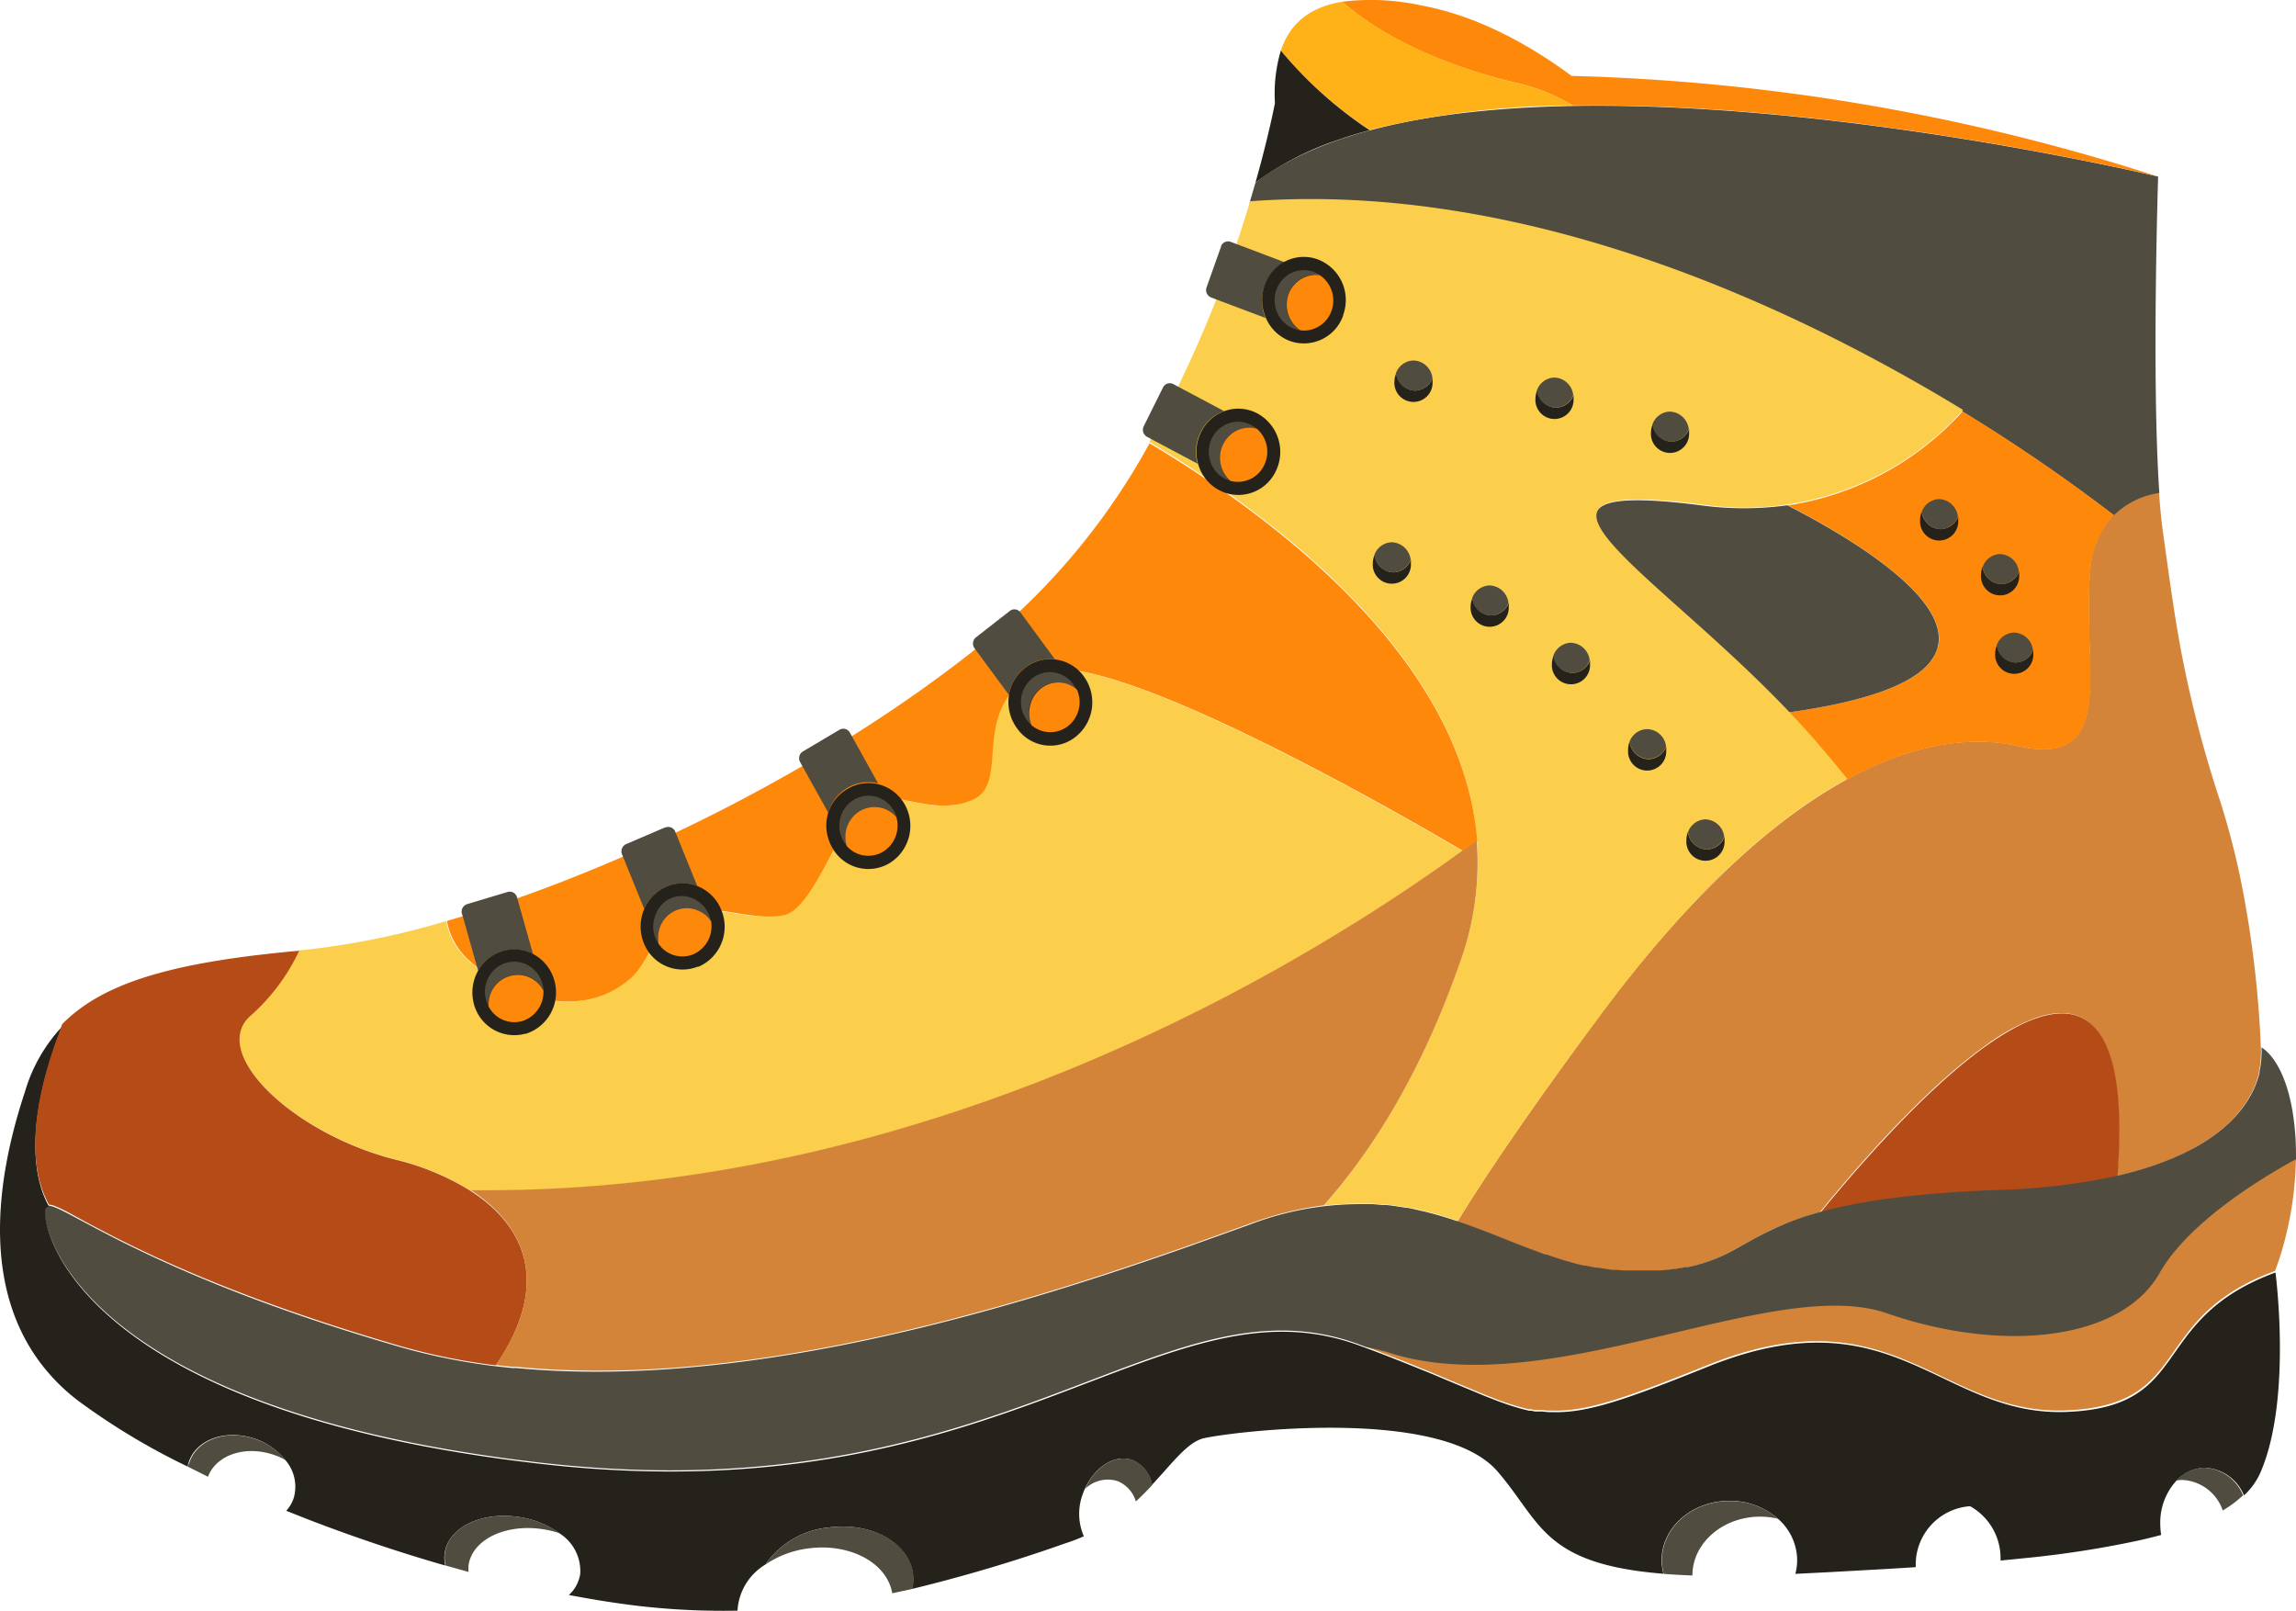 <svg id="Layer_1" data-name="Layer 1" xmlns="http://www.w3.org/2000/svg" viewBox="0 0 225.99 158.54"><defs><style>.cls-1{fill:#d38439;}.cls-2{fill:#b54c18;}.cls-3{fill:#504d40;}.cls-4{fill:#fbce4b;}.cls-5{fill:#fd880a;}.cls-6{fill:#feb217;}.cls-7{fill:#24221b;}</style></defs><title>shoes-big</title><path class="cls-1" d="M143.46,120.25l.23.08.8.28,1.38.51.71.27,1.62.64.7.28,1.07.42.53.2,1.07.4.54.2h.11l.81.27.23.08.47.15,1.1.32.54.14.55.13h.17l.9.19h.21l1,.16.57.07h.34l.62.05h3.71l.61-.06.65-.07c.39-.05.77-.11,1.12-.18H166a15.94,15.94,0,0,0,4.61-1.71l.2-.11h0l.29-.16c.68-.37,1.37-.77,2.13-1.17l.34-.17.89-.43.19-.09.61-.27.18-.08c.75-.31,1.59-.63,2.55-.93l.53-.16.61-.17c4.07-5,10.53-12.31,16.37-16.45a20.1,20.1,0,0,1,4.89-2.68c5.33-1.84,9.07,1.37,8,15.57l.49-.12.37-.09.72-.19.35-.1c.46-.13.91-.27,1.33-.41l.32-.11.8-.29.41-.16q.73-.28,1.38-.59l.26-.12.75-.37.47-.25.23-.13a16.53,16.53,0,0,0,2.49-1.73l.31-.27.25-.23a12.18,12.18,0,0,0,.86-.9l.18-.21.25-.31.2-.27.18-.26h0l.17-.25.16-.27.15-.26.14-.26.1-.19a7.47,7.47,0,0,0,.31-.73l.07-.2c.1-.29.19-.57.26-.84v-.18a8.06,8.06,0,0,0,.19-1.44v-.14a4.57,4.57,0,0,0,0-.77A104.68,104.68,0,0,0,221,88.94a76.63,76.63,0,0,0-2.44-10,115.33,115.33,0,0,1-3.82-14.59c-.73-3.84-1.21-7.51-1.84-12-.15-1.09-.28-2.4-.38-3.86a8,8,0,0,0-4.48,2.2,8.84,8.84,0,0,0-2.31,5.6c-.83,9.09,2.84,19.38-7,17.16s-24.17,3.6-41.17,26.41C150.39,109.55,146.06,116,143.46,120.25Z" transform="translate(-0.01 -0.02)"/><path class="cls-2" d="M179.19,119.37c3.72-1,9.08-1.85,17.58-2.16a62.46,62.46,0,0,0,11.66-1.4C210.9,83.66,188.62,107.84,179.19,119.37Z" transform="translate(-0.01 -0.02)"/><path class="cls-3" d="M123,20c27.32-2,53.78,10.51,70.19,20.54l1.94,1.21.62.39c2.53,1.61,4.77,3.12,6.68,4.46l.72.51.35.25.34.24,1.06.77.38.28.72.53.75.56,1.32,1a8,8,0,0,1,4.48-2.2c-.77-11.15-.12-31.14-.12-31.14h0c-.69-.16-67.23-16-88.85.61C123.4,18.6,123.21,19.26,123,20Z" transform="translate(-0.01 -0.02)"/><path class="cls-4" d="M38.92,114.12a25.17,25.17,0,0,1,7.4,3.08h.76c45,.26,81.68-22.42,96.85-33.43-5.42-3.2-35.79-20.8-42-17.52-6.83,3.6-2.33,10.81-6.33,12.52s-8.17-1.37-10.5.17-5,10.46-8,11.15-7.34-1.2-9.84-.34S64,94.58,62,96.32c-4.8,4.22-11.84,2-16.07-1.93a6.88,6.88,0,0,1-2-3.72,77.41,77.41,0,0,1-14.21,2.87h-.3a19.74,19.74,0,0,1-4.7,6.32C20.41,103.48,28.75,111.54,38.92,114.12Z" transform="translate(-0.01 -0.02)"/><path class="cls-5" d="M132.12.19c2.24,2,7.42,5.62,16.8,7.91a19.28,19.28,0,0,1,5.89,2.3h3.46c25.61.18,53.71,6.88,54.15,7A204.49,204.49,0,0,0,154.7,7.49c-3.87-2.86-9.05-5.87-14.77-6.93A23.17,23.17,0,0,0,132.12.19Z" transform="translate(-0.01 -0.02)"/><path class="cls-6" d="M126.08,5a40.11,40.11,0,0,0,8.74,7.81,84.47,84.47,0,0,1,20-2.41,19.28,19.28,0,0,0-5.89-2.3c-9.38-2.3-14.56-5.95-16.8-7.91C128.72.75,126.92,2.5,126.08,5Z" transform="translate(-0.01 -0.02)"/><path class="cls-3" d="M53.42,144c45.5,5.15,60.84-18.87,80.34-11.67l.73.27h0q.87.23,1.93.58c15.84,5.32,38-7.72,49.34-3.77,10.11,3.52,20.49,2.94,25.34-2a9.35,9.35,0,0,0,1.5-2c2.86-5,10-9.29,13.4-11.17,0-.77,0-1.57-.06-2.38-.5-7.37-3.34-8.75-3.34-8.75a4.57,4.57,0,0,1,0,.77V104a8.06,8.06,0,0,1-.19,1.44v.18a8,8,0,0,1-.26.84l-.07.2q-.13.35-.31.73l-.1.19-.14.26-.15.26-.16.27-.17.25h0l-.18.26-.2.27-.25.31-.18.21a12.18,12.18,0,0,1-.86.9l-.25.23-.31.27a16.53,16.53,0,0,1-2.49,1.73l-.23.13-.47.25-.75.37-.26.12q-.66.31-1.38.59l-.41.16-.8.29-.32.11c-.43.14-.87.28-1.33.41l-.35.1-.72.19-.37.09-.49.12a62.46,62.46,0,0,1-11.66,1.4c-8.5.31-13.86,1.14-17.58,2.16l-.61.17-.53.16a24.24,24.24,0,0,0-2.55.93l-.18.08-.61.27-.19.09-.89.43-.34.17c-.77.4-1.46.8-2.13,1.17l-.29.16h0l-.2.11a15.94,15.94,0,0,1-4.61,1.71h-.21c-.35.07-.73.13-1.12.18l-.65.07-.61.06h-3.73l-.62-.05h-.34l-.57-.07-1-.16H157l-.9-.19h-.17l-.55-.13-.54-.14-1.1-.32-.47-.15-.23-.08-.81-.27h-.11l-.54-.2-1.07-.4-.53-.2-1.07-.42-.7-.28-1.62-.64-.71-.27-1.38-.51-.8-.28-.23-.08-.19-.06-.42-.14-.42-.13-.43-.13-.43-.13-.88-.24-.39-.1-1.41-.32-.37-.07h-.13l-.41-.07-1.11-.16-.46-.05h-.31l-1-.08h-1a30.23,30.23,0,0,0-11.05,2l-5.77,2.07c-16.45,5.81-42.77,14.09-65.7,12.13l-.75-.07h-.39l-1-.1-.7-.08a60.6,60.6,0,0,1-9.4-1.9C22.87,127.81,13.74,123.2,9,120.68c-2.3-1.22-3.57-1.95-4.17-2a.36.36,0,0,0-.42.29v0C4.08,121,7.91,138.82,53.42,144Z" transform="translate(-0.01 -0.02)"/><path class="cls-1" d="M134.49,132.57l2.82,1.08.44.17c1.44.57,2.73,1.1,3.89,1.58l.68.29,3.65,1.52.45.18.34.13.25.1.39.15.24.09c.63.23,1.23.43,1.81.59l.2.06.84.21h.21l.36.07h.66l.61.06h.37c3.45.13,7.28-1.22,15.39-4.48,18.34-7.37,22.84,5,35.34,4.46s7.92-9.09,20.5-13.72h0s.22-.55.5-1.41a34,34,0,0,0,1.56-9.59c-3.45,1.88-10.54,6.19-13.4,11.17a9.35,9.35,0,0,1-1.5,2c-4.84,4.92-15.22,5.5-25.34,2-11.33-3.94-33.5,9.09-49.34,3.77Z" transform="translate(-0.01 -0.02)"/><path class="cls-7" d="M7.58,137.79a66.9,66.9,0,0,0,10.9,6.57,3,3,0,0,1,.1-.41c.71-2.25,3.62-3.3,6.49-2.34a6.53,6.53,0,0,1,3,2.08,4,4,0,0,1,.86,3.73,3.37,3.37,0,0,1-.75,1.29l2.3.91c4.3,1.65,8.82,3.18,13.36,4.48a3.23,3.23,0,0,1-.06-1.24c.38-2.53,3.67-4.11,7.35-3.53a8.94,8.94,0,0,1,3.93,1.59,4.39,4.39,0,0,1,2.06,4A3.5,3.5,0,0,1,56,157c1,.19,2,.36,2.93.52q1.68.27,3.3.48a72.36,72.36,0,0,0,10.37.54A5.67,5.67,0,0,1,75.35,154a8.54,8.54,0,0,1,6.19-3.64c4.2-.57,7.92,1.48,8.32,4.58a4.3,4.3,0,0,1-.07,1.46,153,153,0,0,0,15-4.46l.27-.09a16.34,16.34,0,0,0,1.63-.63,5.57,5.57,0,0,1-.09-4.2c.06-.16.12-.32.19-.47,1-2.2,3-3.45,4.69-2.82a3.27,3.27,0,0,1,1.92,2.43c2.08-2.23,3.53-4.25,5.15-4.6,3.17-.69,23.34-3.09,28.84,3.26,4.33,5,4.42,9.13,16.35,10.09a5.08,5.08,0,0,1-.18-1.35c0-3.22,3-5.83,6.67-5.83a7.14,7.14,0,0,1,4.76,1.75,5.46,5.46,0,0,1,1.91,4.08,5.11,5.11,0,0,1-.18,1.36l3.17-.16,5.77-.32,2.91-.18v-.18a5.76,5.76,0,0,1,5.35-5.82,5.85,5.85,0,0,1,3,5.14v.21l3-.3a98.9,98.9,0,0,0,10.57-1.67c.78-.17,1.52-.36,2.24-.55a6.81,6.81,0,0,1-.09-1.12,6.07,6.07,0,0,1,1.6-4.23,3.93,3.93,0,0,1,2.82-1.26,4.35,4.35,0,0,1,3.82,2.72,6.79,6.79,0,0,0,1.6-2.21c3.16-7.2,1.5-19.73,1.5-19.73-12.58,4.63-8,13.21-20.5,13.72s-17-11.84-35.34-4.46c-8.1,3.26-11.94,4.61-15.39,4.48h-.37l-.61-.06h-.66l-.36-.07h-.21l-.84-.21-.2-.06c-.58-.16-1.17-.36-1.81-.59l-.24-.09-.39-.15-.25-.1-.34-.13-.45-.18-3.65-1.52-.68-.29c-1.16-.49-2.45-1-3.89-1.58l-.44-.17q-1.32-.53-2.82-1.08h0l-.73-.27c-19.5-7.2-34.84,16.81-80.34,11.67s-49.34-23-49-25a.36.36,0,0,1,.37-.34h0c-1.32-2.34-2.51-7.2.75-16.3L6.18,101a15.81,15.81,0,0,0-3.71,6.46C-.42,116.17-2.75,129.73,7.58,137.79Z" transform="translate(-0.01 -0.02)"/><path class="cls-3" d="M18.48,144.36l2,1c.8-2.13,3.63-3.11,6.43-2.17a6.69,6.69,0,0,1,1.22.54,6.53,6.53,0,0,0-3-2.08c-2.87-1-5.78.09-6.49,2.34A3,3,0,0,0,18.48,144.36Z" transform="translate(-0.01 -0.02)"/><path class="cls-3" d="M43.88,154.1l2.25.63a3.23,3.23,0,0,1,0-.67c.37-2.53,3.66-4.11,7.35-3.53a9.38,9.38,0,0,1,1.6.39,8.94,8.94,0,0,0-3.93-1.59c-3.69-.58-7,1-7.35,3.53A3.23,3.23,0,0,0,43.88,154.1Z" transform="translate(-0.01 -0.02)"/><path class="cls-3" d="M75.35,154a9.67,9.67,0,0,1,4.19-1.58c4.12-.56,7.78,1.41,8.29,4.41l2-.43a4.3,4.3,0,0,0,.07-1.46c-.4-3.1-4.12-5.15-8.32-4.58A8.54,8.54,0,0,0,75.35,154Z" transform="translate(-0.01 -0.02)"/><path class="cls-3" d="M106.82,146.55a3.2,3.2,0,0,1,3.19-.76,3.12,3.12,0,0,1,1.8,2c.59-.54,1.13-1.09,1.63-1.63a3.27,3.27,0,0,0-1.92-2.43C109.81,143.1,107.79,144.35,106.82,146.55Z" transform="translate(-0.01 -0.02)"/><path class="cls-3" d="M163.59,153.57a5.08,5.08,0,0,0,.18,1.35c.87.07,1.81.12,2.82.16,0-3.2,3-5.79,6.67-5.79a7.53,7.53,0,0,1,1.76.21,7.14,7.14,0,0,0-4.76-1.75C166.58,147.74,163.59,150.35,163.59,153.57Z" transform="translate(-0.01 -0.02)"/><path class="cls-3" d="M214.2,145.74a3.62,3.62,0,0,1,.65-.06,4.43,4.43,0,0,1,3.94,3,11.27,11.27,0,0,0,2-1.49,4.35,4.35,0,0,0-3.82-2.72A3.93,3.93,0,0,0,214.2,145.74Z" transform="translate(-0.01 -0.02)"/><path class="cls-2" d="M4.83,118.58c.59,0,1.87.75,4.17,2l1.92,1c5.14,2.64,14,6.71,28.5,10.92a60.6,60.6,0,0,0,9.4,1.9c5.44-8,2.93-13.68-2.49-17.17a25.17,25.17,0,0,0-7.4-3.08c-10.17-2.57-18.5-10.64-14.17-14.24a19.74,19.74,0,0,0,4.7-6.32c-12.2,1.1-19.25,3.06-23.33,7.23l-.54,1.49C2.32,111.38,3.5,116.24,4.83,118.58Z" transform="translate(-0.01 -0.02)"/><path class="cls-5" d="M176,70.14c.82.86,1.62,1.73,2.4,2.63q1.88,2.15,3.36,4c6.55-3.59,12.27-4.36,17-3.3,9.84,2.23,6.17-8.07,7-17.16a8.84,8.84,0,0,1,2.31-5.6l-1.32-1-.75-.56-.72-.53-.38-.28-1.06-.77-.34-.24-.35-.25-.72-.51c-1.91-1.34-4.15-2.85-6.68-4.46l-.62-.39-1.94-1.21A29.1,29.1,0,0,1,176,49.76C184.94,54.37,204.42,66.21,176,70.14Z" transform="translate(-0.01 -0.02)"/><path class="cls-3" d="M176,70.14c28.4-3.93,8.92-15.78-.07-20.39a31.4,31.4,0,0,1-8.53,0C145.9,47,162.59,56,176,70.14Z" transform="translate(-0.01 -0.02)"/><path class="cls-4" d="M143.76,94.56c-3.8,11-8.65,18.69-13.49,24.13a26.71,26.71,0,0,1,3.87-.2h1l1,.08h.31l.46.05,1.11.16.41.07h.13l.37.07q.72.14,1.41.32l.39.1.88.24.43.13.43.13.42.13.42.14.19.06c.31-.5.64-1,1-1.6,2.67-4.21,6.79-10.25,13.14-18.78,8.88-11.92,17-19.2,24.2-23.12q-1.49-1.84-3.36-4c-13.67-15.61-33.84-25.9-11-23a28.92,28.92,0,0,0,25.76-9.3c-16.41-10-42.87-22.58-70.19-20.54a118.36,118.36,0,0,1-9.92,23.68c12.82,7.67,30.82,21.47,32.25,39.12A28.65,28.65,0,0,1,143.76,94.56Z" transform="translate(-0.01 -0.02)"/><path class="cls-7" d="M123.58,18a28.76,28.76,0,0,1,8.16-4.22c1-.35,2-.66,3.09-.94A40.11,40.11,0,0,1,126.08,5a14.86,14.86,0,0,0-.58,5.16S124.93,13.22,123.58,18Z" transform="translate(-0.01 -0.02)"/><path class="cls-1" d="M48.81,134.37l.7.08,1,.1h.39l.75.07c22.93,2,49.24-6.33,65.7-12.13l5.77-2.07a32.83,32.83,0,0,1,7.18-1.77c4.84-5.44,9.69-13.16,13.49-24.13a28.65,28.65,0,0,0,1.57-11.82c-14.2,10.55-51.84,34.73-98.25,34.46h-.76C51.74,120.69,54.26,126.42,48.81,134.37Z" transform="translate(-0.01 -0.02)"/><path class="cls-5" d="M44,90.66a6.88,6.88,0,0,0,2,3.72c4.23,3.93,11.27,6.15,16.07,1.93,2-1.74,2.64-5.66,5.27-6.56s6.84,1,9.84.34,5.67-9.61,8-11.15,6.5,1.54,10.5-.17-.5-8.92,6.33-12.52c6.22-3.28,36.58,14.32,42,17.52l1.4-1C144,65.12,126,51.32,113.16,43.65A66.45,66.45,0,0,1,98.51,61.88C82.82,75.07,61.12,85.7,44,90.66Z" transform="translate(-0.01 -0.02)"/><path class="cls-3" d="M45.5,90l1.57,5.56a4.13,4.13,0,0,1,2.41-1.92,4,4,0,0,1,3,.3l-1.57-5.57A.75.75,0,0,0,50,87.8h0L46,89a.78.78,0,0,0-.51,1Z" transform="translate(-0.01 -0.02)"/><path class="cls-7" d="M46.66,98.85a4.11,4.11,0,0,0,5,2.92l.09,0a4.27,4.27,0,0,0,2.82-5.26,4.21,4.21,0,0,0-2.08-2.59,4,4,0,0,0-3-.3,4.13,4.13,0,0,0-2.41,1.92A4.36,4.36,0,0,0,46.66,98.85Z" transform="translate(-0.01 -0.02)"/><path class="cls-3" d="M47.87,98.49a3.12,3.12,0,0,0,.24.6,3,3,0,0,1,.39-1.69,2.88,2.88,0,0,1,1.68-1.34,2.78,2.78,0,0,1,2.12.21,2.9,2.9,0,0,1,1.21,1.21,3.13,3.13,0,0,0-.11-.64A3,3,0,0,0,51.94,95a2.8,2.8,0,0,0-2.12-.21,2.88,2.88,0,0,0-1.68,1.34A3,3,0,0,0,47.87,98.49Z" transform="translate(-0.01 -0.02)"/><path class="cls-5" d="M48.11,99.09a2.85,2.85,0,0,0,3.32,1.42,3,3,0,0,0,2.07-3,2.9,2.9,0,0,0-1.21-1.21,2.78,2.78,0,0,0-2.12-.21A2.88,2.88,0,0,0,48.5,97.4,3,3,0,0,0,48.11,99.09Z" transform="translate(-0.01 -0.02)"/><path class="cls-3" d="M61.25,84.14l2.17,5.34a4.17,4.17,0,0,1,2.18-2.19,4,4,0,0,1,3.05-.05l-2.17-5.35a.74.74,0,0,0-.95-.44l-.05,0-3.85,1.65A.78.78,0,0,0,61.25,84.14Z" transform="translate(-0.01 -0.02)"/><path class="cls-7" d="M63.38,92.84a4.09,4.09,0,0,0,5.3,2.32l.1,0A4.29,4.29,0,0,0,71,89.57a4.17,4.17,0,0,0-2.34-2.34,4,4,0,0,0-3.05.05,4.17,4.17,0,0,0-2.18,2.19A4.36,4.36,0,0,0,63.38,92.84Z" transform="translate(-0.01 -0.02)"/><path class="cls-3" d="M64.53,92.35a3.15,3.15,0,0,0,.3.57A3.06,3.06,0,0,1,65,91.2a2.92,2.92,0,0,1,1.52-1.53,2.8,2.8,0,0,1,2.13,0,2.89,2.89,0,0,1,1.32,1,3,3,0,0,0-1.82-2.25,2.79,2.79,0,0,0-2.12,0A2.9,2.9,0,0,0,64.56,90,3,3,0,0,0,64.53,92.35Z" transform="translate(-0.01 -0.02)"/><path class="cls-5" d="M64.84,92.92a2.83,2.83,0,0,0,3.46,1A3,3,0,0,0,70,90.69a2.89,2.89,0,0,0-1.33-1.07,2.8,2.8,0,0,0-2.13,0A2.92,2.92,0,0,0,65,91.19,3.06,3.06,0,0,0,64.84,92.92Z" transform="translate(-0.01 -0.02)"/><path class="cls-3" d="M78.75,75l2.78,5a4.22,4.22,0,0,1,1.91-2.45,4,4,0,0,1,3-.43l-2.78-5a.74.74,0,0,0-1-.29L79,74A.79.79,0,0,0,78.75,75Z" transform="translate(-0.01 -0.02)"/><path class="cls-7" d="M81.89,83.38a4.06,4.06,0,0,0,5.48,1.7l.15-.08a4.31,4.31,0,0,0,1.55-5.79,4.13,4.13,0,0,0-2.6-2,4,4,0,0,0-3,.43A4.22,4.22,0,0,0,81.53,80,4.36,4.36,0,0,0,81.89,83.38Z" transform="translate(-0.01 -0.02)"/><path class="cls-3" d="M83,82.75a3,3,0,0,0,.37.53,3,3,0,0,1,0-1.74,2.94,2.94,0,0,1,1.33-1.71,2.82,2.82,0,0,1,2.11-.3,2.87,2.87,0,0,1,1.45.89,3,3,0,0,0-2.07-2,2.8,2.8,0,0,0-2.11.3,2.93,2.93,0,0,0-1.33,1.71A3,3,0,0,0,83,82.75Z" transform="translate(-0.01 -0.02)"/><path class="cls-5" d="M83.35,83.28a2.82,2.82,0,0,0,3.55.58,3,3,0,0,0,1.33-3.44,2.87,2.87,0,0,0-1.45-.89,2.82,2.82,0,0,0-2.11.3,2.94,2.94,0,0,0-1.33,1.71A3,3,0,0,0,83.35,83.28Z" transform="translate(-0.01 -0.02)"/><path class="cls-3" d="M95.92,63.81l3.4,4.61a4.25,4.25,0,0,1,1.58-2.68,4,4,0,0,1,2.94-.84l-3.4-4.62a.74.74,0,0,0-1-.16h0l-3.32,2.59A.79.79,0,0,0,95.92,63.81Z" transform="translate(-0.01 -0.02)"/><path class="cls-7" d="M100.11,71.69a4,4,0,0,0,5.57,1l.21-.16a4.33,4.33,0,0,0,.79-5.95,4.08,4.08,0,0,0-2.84-1.66,4,4,0,0,0-2.94.84,4.25,4.25,0,0,0-1.58,2.68A4.34,4.34,0,0,0,100.11,71.69Z" transform="translate(-0.01 -0.02)"/><path class="cls-3" d="M101.1,70.91a3,3,0,0,0,.43.47,3,3,0,0,1-.23-1.72,3,3,0,0,1,1.1-1.87,2.81,2.81,0,0,1,2-.59,2.86,2.86,0,0,1,1.55.69,3.14,3.14,0,0,0-.33-.56,2.85,2.85,0,0,0-2-1.15,2.81,2.81,0,0,0-2,.59,3,3,0,0,0-.52,4.14Z" transform="translate(-0.01 -0.02)"/><path class="cls-5" d="M101.54,71.39a2.82,2.82,0,0,0,3.59.09,3,3,0,0,0,.88-3.59,2.86,2.86,0,0,0-1.55-.69,2.81,2.81,0,0,0-2,.59,3,3,0,0,0-1.1,1.87A3.05,3.05,0,0,0,101.54,71.39Z" transform="translate(-0.01 -0.02)"/><path class="cls-3" d="M112.89,43l5,2.66a4.33,4.33,0,0,1,.3-3.12,4.14,4.14,0,0,1,2.3-2.06l-5-2.66a.74.74,0,0,0-1,.32h0L112.57,42A.79.79,0,0,0,112.89,43Z" transform="translate(-0.01 -0.02)"/><path class="cls-7" d="M120,48.26a4.07,4.07,0,0,0,5.5-1.7l.06-.12a4.31,4.31,0,0,0-1.77-5.72,4,4,0,0,0-3.26-.24,4.14,4.14,0,0,0-2.3,2.06,4.33,4.33,0,0,0-.3,3.12A4.22,4.22,0,0,0,120,48.26Z" transform="translate(-0.01 -0.02)"/><path class="cls-3" d="M120.54,47.12a3,3,0,0,0,.59.24,3,3,0,0,1-.71-3.64,2.9,2.9,0,0,1,1.6-1.43,2.8,2.8,0,0,1,1.69-.07,2.86,2.86,0,0,0-.52-.36,2.79,2.79,0,0,0-2.27-.17,2.89,2.89,0,0,0-1.61,1.44,3,3,0,0,0-.21,2.17A2.94,2.94,0,0,0,120.54,47.12Z" transform="translate(-0.01 -0.02)"/><path class="cls-5" d="M121.13,47.35a2.85,2.85,0,0,0,3.29-1.51,3,3,0,0,0-.71-3.63,2.8,2.8,0,0,0-1.69.07,2.9,2.9,0,0,0-1.6,1.43,3,3,0,0,0,.71,3.64Z" transform="translate(-0.01 -0.02)"/><path class="cls-3" d="M119.28,29.32l5.3,2a4.34,4.34,0,0,1-.1-3.13,4.21,4.21,0,0,1,2-2.35l-5.29-2a.75.75,0,0,0-1,.41l0,.05-1.42,4a.78.78,0,0,0,.46,1Z" transform="translate(-0.01 -0.02)"/><path class="cls-7" d="M127,33.59a4.1,4.1,0,0,0,5.22-2.53l0-.06a4.28,4.28,0,0,0-2.48-5.44,4,4,0,0,0-3.26.2,4.21,4.21,0,0,0-2,2.35,4.34,4.34,0,0,0,.1,3.13A4.17,4.17,0,0,0,127,33.59Z" transform="translate(-0.01 -0.02)"/><path class="cls-3" d="M127.38,32.38a2.72,2.72,0,0,0,.61.16A3,3,0,0,1,126.82,29a2.94,2.94,0,0,1,1.41-1.64,2.81,2.81,0,0,1,1.66-.29,3,3,0,0,0-.57-.29,2.8,2.8,0,0,0-2.27.14,2.92,2.92,0,0,0-1.41,1.64,3,3,0,0,0,.07,2.19A2.91,2.91,0,0,0,127.38,32.38Z" transform="translate(-0.01 -0.02)"/><path class="cls-5" d="M128,32.53a2.87,2.87,0,0,0,3.07-1.93,3,3,0,0,0-1.16-3.5,2.81,2.81,0,0,0-1.66.29A2.94,2.94,0,0,0,126.83,29,3.05,3.05,0,0,0,128,32.53Z" transform="translate(-0.01 -0.02)"/><path class="cls-7" d="M137.26,37.56a1.88,1.88,0,1,0,3.75,0,2.23,2.23,0,0,0,0-.34,1.88,1.88,0,0,1-1.72,1.24,1.93,1.93,0,0,1-1.85-1.72A2.25,2.25,0,0,0,137.26,37.56Z" transform="translate(-0.01 -0.02)"/><path class="cls-3" d="M137.41,36.75a1.93,1.93,0,0,0,1.85,1.72A1.88,1.88,0,0,0,141,37.22a1.93,1.93,0,0,0-1.85-1.72A1.88,1.88,0,0,0,137.41,36.75Z" transform="translate(-0.01 -0.02)"/><path class="cls-7" d="M151.14,39.24a1.88,1.88,0,1,0,3.75,0,2.2,2.2,0,0,0,0-.34,1.88,1.88,0,0,1-1.72,1.24,1.93,1.93,0,0,1-1.85-1.72A2.23,2.23,0,0,0,151.14,39.24Z" transform="translate(-0.01 -0.02)"/><path class="cls-3" d="M151.29,38.42a1.93,1.93,0,0,0,1.85,1.72,1.88,1.88,0,0,0,1.72-1.24A1.93,1.93,0,0,0,153,37.18,1.88,1.88,0,0,0,151.29,38.42Z" transform="translate(-0.01 -0.02)"/><path class="cls-7" d="M162.51,42.58a1.88,1.88,0,1,0,3.75,0,2.32,2.32,0,0,0,0-.34,1.88,1.88,0,0,1-1.72,1.24,1.94,1.94,0,0,1-1.85-1.72A2.23,2.23,0,0,0,162.51,42.58Z" transform="translate(-0.01 -0.02)"/><path class="cls-3" d="M162.66,41.77a1.94,1.94,0,0,0,1.85,1.72,1.88,1.88,0,0,0,1.72-1.24,1.94,1.94,0,0,0-1.85-1.72A1.88,1.88,0,0,0,162.66,41.77Z" transform="translate(-0.01 -0.02)"/><path class="cls-7" d="M166,82.72a1.88,1.88,0,1,0,3.75,0,2.13,2.13,0,0,0,0-.34A1.88,1.88,0,0,1,168,83.62a1.93,1.93,0,0,1-1.85-1.72A2.25,2.25,0,0,0,166,82.72Z" transform="translate(-0.01 -0.02)"/><path class="cls-3" d="M166.16,81.91A1.93,1.93,0,0,0,168,83.62a1.88,1.88,0,0,0,1.72-1.24,1.93,1.93,0,0,0-1.85-1.72A1.88,1.88,0,0,0,166.16,81.91Z" transform="translate(-0.01 -0.02)"/><path class="cls-7" d="M160.26,73.84a1.88,1.88,0,1,0,3.75,0,2.23,2.23,0,0,0,0-.34,1.88,1.88,0,0,1-1.72,1.24A1.93,1.93,0,0,1,160.41,73,2.24,2.24,0,0,0,160.26,73.84Z" transform="translate(-0.01 -0.02)"/><path class="cls-3" d="M160.41,73a1.93,1.93,0,0,0,1.85,1.71A1.88,1.88,0,0,0,164,73.5a1.93,1.93,0,0,0-1.85-1.72A1.88,1.88,0,0,0,160.41,73Z" transform="translate(-0.01 -0.02)"/><path class="cls-7" d="M152.76,65.35a1.88,1.88,0,1,0,3.75,0,2.23,2.23,0,0,0,0-.34,1.88,1.88,0,0,1-1.72,1.24,1.93,1.93,0,0,1-1.85-1.72A2.24,2.24,0,0,0,152.76,65.35Z" transform="translate(-0.01 -0.02)"/><path class="cls-3" d="M152.91,64.54a1.93,1.93,0,0,0,1.85,1.72A1.88,1.88,0,0,0,156.48,65a1.94,1.94,0,0,0-1.85-1.72A1.88,1.88,0,0,0,152.91,64.54Z" transform="translate(-0.01 -0.02)"/><path class="cls-7" d="M144.76,59.69a1.88,1.88,0,1,0,3.75,0,2.23,2.23,0,0,0,0-.34,1.88,1.88,0,0,1-1.72,1.24,1.94,1.94,0,0,1-1.85-1.72A2.26,2.26,0,0,0,144.76,59.69Z" transform="translate(-0.01 -0.02)"/><path class="cls-3" d="M144.91,58.88a1.94,1.94,0,0,0,1.85,1.72,1.88,1.88,0,0,0,1.72-1.24,1.93,1.93,0,0,0-1.85-1.72A1.88,1.88,0,0,0,144.91,58.88Z" transform="translate(-0.01 -0.02)"/><path class="cls-7" d="M135.13,55.45a1.88,1.88,0,1,0,3.75,0,2.29,2.29,0,0,0,0-.34,1.88,1.88,0,0,1-1.72,1.24,1.93,1.93,0,0,1-1.85-1.72A2.22,2.22,0,0,0,135.13,55.45Z" transform="translate(-0.01 -0.02)"/><path class="cls-3" d="M135.29,54.63a1.93,1.93,0,0,0,1.85,1.72,1.88,1.88,0,0,0,1.72-1.24A1.94,1.94,0,0,0,137,53.39,1.88,1.88,0,0,0,135.29,54.63Z" transform="translate(-0.01 -0.02)"/><path class="cls-7" d="M189,51.2a1.88,1.88,0,1,0,3.75,0,2.22,2.22,0,0,0,0-.34A1.88,1.88,0,0,1,191,52.1a1.93,1.93,0,0,1-1.85-1.72A2.25,2.25,0,0,0,189,51.2Z" transform="translate(-0.01 -0.02)"/><path class="cls-3" d="M189.17,50.38A1.93,1.93,0,0,0,191,52.1a1.88,1.88,0,0,0,1.72-1.24,1.94,1.94,0,0,0-1.85-1.72A1.88,1.88,0,0,0,189.17,50.38Z" transform="translate(-0.01 -0.02)"/><path class="cls-7" d="M195,56.6a1.88,1.88,0,1,0,3.75,0,2.32,2.32,0,0,0,0-.34A1.88,1.88,0,0,1,197,57.51a1.93,1.93,0,0,1-1.85-1.72A2.22,2.22,0,0,0,195,56.6Z" transform="translate(-0.01 -0.02)"/><path class="cls-3" d="M195.17,55.79A1.93,1.93,0,0,0,197,57.51a1.88,1.88,0,0,0,1.72-1.24,1.94,1.94,0,0,0-1.85-1.72A1.88,1.88,0,0,0,195.17,55.79Z" transform="translate(-0.01 -0.02)"/><path class="cls-7" d="M196.39,64.32a1.88,1.88,0,1,0,3.75,0,2.17,2.17,0,0,0,0-.34,1.88,1.88,0,0,1-1.72,1.24,1.93,1.93,0,0,1-1.85-1.72A2.24,2.24,0,0,0,196.39,64.32Z" transform="translate(-0.01 -0.02)"/><path class="cls-3" d="M196.54,63.51a1.93,1.93,0,0,0,1.85,1.72A1.88,1.88,0,0,0,200.11,64a1.93,1.93,0,0,0-1.85-1.72A1.88,1.88,0,0,0,196.54,63.51Z" transform="translate(-0.01 -0.02)"/></svg>